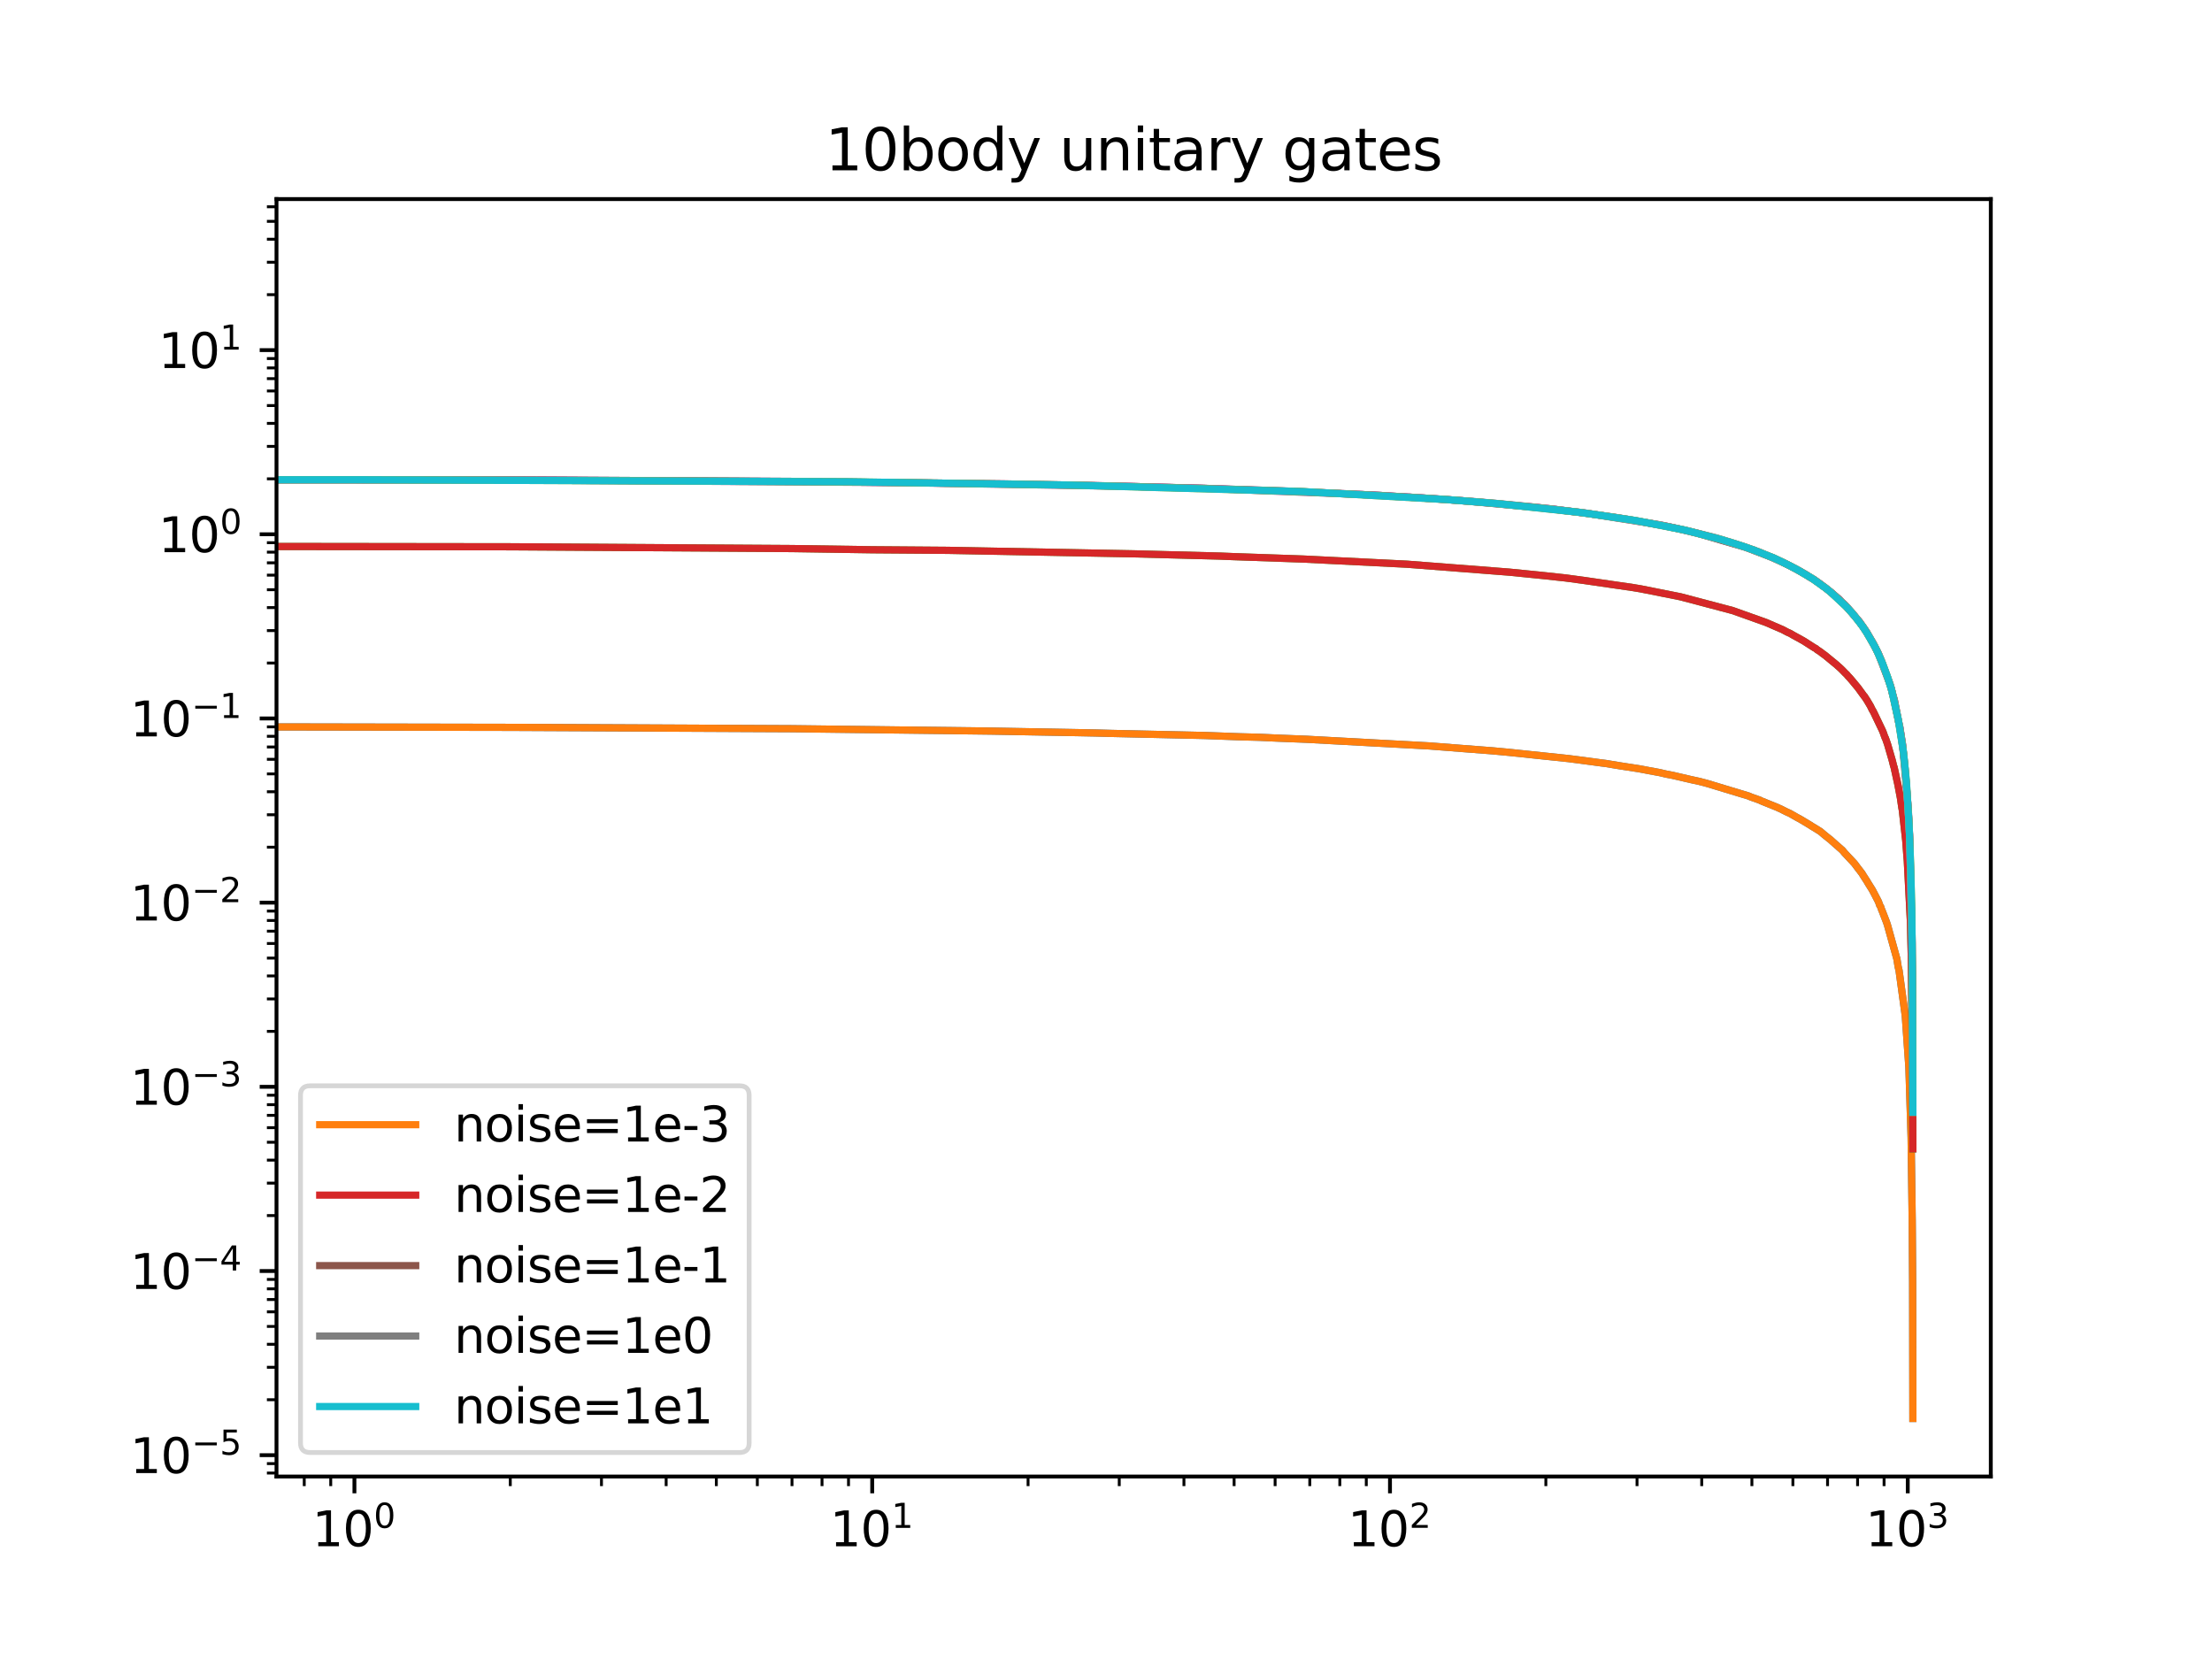 <?xml version="1.0" encoding="utf-8" standalone="no"?>
<!DOCTYPE svg PUBLIC "-//W3C//DTD SVG 1.1//EN"
  "http://www.w3.org/Graphics/SVG/1.1/DTD/svg11.dtd">
<svg xmlns:xlink="http://www.w3.org/1999/xlink" width="460.8pt" height="345.6pt" viewBox="0 0 460.8 345.6" xmlns="http://www.w3.org/2000/svg" version="1.1">
 <defs>
  <style type="text/css">*{stroke-linejoin: round; stroke-linecap: butt}</style>
 </defs>
 <g id="figure_1">
  <g id="patch_1">
   <path d="M 0 345.6 
L 460.8 345.6 
L 460.8 0 
L 0 0 
z
" style="fill: #ffffff"/>
  </g>
  <g id="axes_1">
   <g id="patch_2">
    <path d="M 57.6 307.584 
L 414.72 307.584 
L 414.72 41.472 
L 57.6 41.472 
z
" style="fill: #ffffff"/>
   </g>
   <g id="matplotlib.axis_1">
    <g id="xtick_1">
     <g id="line2d_1">
      <defs>
       <path id="m9349985648" d="M 0 0 
L 0 3.5 
" style="stroke: #000000; stroke-width: 0.8"/>
      </defs>
      <g>
       <use xlink:href="#m9349985648" x="73.833" y="307.584" style="stroke: #000000; stroke-width: 0.8"/>
      </g>
     </g>
     <g id="text_1">
      <!-- $\mathdefault{10^{0}}$ -->
      <g transform="translate(65.033 322.182) scale(0.1 -0.1)">
       <defs>
        <path id="DejaVuSans-31" d="M 794 531 
L 1825 531 
L 1825 4091 
L 703 3866 
L 703 4441 
L 1819 4666 
L 2450 4666 
L 2450 531 
L 3481 531 
L 3481 0 
L 794 0 
L 794 531 
z
" transform="scale(0.016)"/>
        <path id="DejaVuSans-30" d="M 2034 4250 
Q 1547 4250 1301 3770 
Q 1056 3291 1056 2328 
Q 1056 1369 1301 889 
Q 1547 409 2034 409 
Q 2525 409 2770 889 
Q 3016 1369 3016 2328 
Q 3016 3291 2770 3770 
Q 2525 4250 2034 4250 
z
M 2034 4750 
Q 2819 4750 3233 4129 
Q 3647 3509 3647 2328 
Q 3647 1150 3233 529 
Q 2819 -91 2034 -91 
Q 1250 -91 836 529 
Q 422 1150 422 2328 
Q 422 3509 836 4129 
Q 1250 4750 2034 4750 
z
" transform="scale(0.016)"/>
       </defs>
       <use xlink:href="#DejaVuSans-31" transform="translate(0 0.766)"/>
       <use xlink:href="#DejaVuSans-30" transform="translate(63.623 0.766)"/>
       <use xlink:href="#DejaVuSans-30" transform="translate(128.203 39.047) scale(0.7)"/>
      </g>
     </g>
    </g>
    <g id="xtick_2">
     <g id="line2d_2">
      <g>
       <use xlink:href="#m9349985648" x="181.696" y="307.584" style="stroke: #000000; stroke-width: 0.8"/>
      </g>
     </g>
     <g id="text_2">
      <!-- $\mathdefault{10^{1}}$ -->
      <g transform="translate(172.896 322.182) scale(0.1 -0.1)">
       <use xlink:href="#DejaVuSans-31" transform="translate(0 0.684)"/>
       <use xlink:href="#DejaVuSans-30" transform="translate(63.623 0.684)"/>
       <use xlink:href="#DejaVuSans-31" transform="translate(128.203 38.966) scale(0.7)"/>
      </g>
     </g>
    </g>
    <g id="xtick_3">
     <g id="line2d_3">
      <g>
       <use xlink:href="#m9349985648" x="289.559" y="307.584" style="stroke: #000000; stroke-width: 0.8"/>
      </g>
     </g>
     <g id="text_3">
      <!-- $\mathdefault{10^{2}}$ -->
      <g transform="translate(280.759 322.182) scale(0.1 -0.1)">
       <defs>
        <path id="DejaVuSans-32" d="M 1228 531 
L 3431 531 
L 3431 0 
L 469 0 
L 469 531 
Q 828 903 1448 1529 
Q 2069 2156 2228 2338 
Q 2531 2678 2651 2914 
Q 2772 3150 2772 3378 
Q 2772 3750 2511 3984 
Q 2250 4219 1831 4219 
Q 1534 4219 1204 4116 
Q 875 4013 500 3803 
L 500 4441 
Q 881 4594 1212 4672 
Q 1544 4750 1819 4750 
Q 2544 4750 2975 4387 
Q 3406 4025 3406 3419 
Q 3406 3131 3298 2873 
Q 3191 2616 2906 2266 
Q 2828 2175 2409 1742 
Q 1991 1309 1228 531 
z
" transform="scale(0.016)"/>
       </defs>
       <use xlink:href="#DejaVuSans-31" transform="translate(0 0.766)"/>
       <use xlink:href="#DejaVuSans-30" transform="translate(63.623 0.766)"/>
       <use xlink:href="#DejaVuSans-32" transform="translate(128.203 39.047) scale(0.7)"/>
      </g>
     </g>
    </g>
    <g id="xtick_4">
     <g id="line2d_4">
      <g>
       <use xlink:href="#m9349985648" x="397.422" y="307.584" style="stroke: #000000; stroke-width: 0.8"/>
      </g>
     </g>
     <g id="text_4">
      <!-- $\mathdefault{10^{3}}$ -->
      <g transform="translate(388.622 322.182) scale(0.1 -0.1)">
       <defs>
        <path id="DejaVuSans-33" d="M 2597 2516 
Q 3050 2419 3304 2112 
Q 3559 1806 3559 1356 
Q 3559 666 3084 287 
Q 2609 -91 1734 -91 
Q 1441 -91 1130 -33 
Q 819 25 488 141 
L 488 750 
Q 750 597 1062 519 
Q 1375 441 1716 441 
Q 2309 441 2620 675 
Q 2931 909 2931 1356 
Q 2931 1769 2642 2001 
Q 2353 2234 1838 2234 
L 1294 2234 
L 1294 2753 
L 1863 2753 
Q 2328 2753 2575 2939 
Q 2822 3125 2822 3475 
Q 2822 3834 2567 4026 
Q 2313 4219 1838 4219 
Q 1578 4219 1281 4162 
Q 984 4106 628 3988 
L 628 4550 
Q 988 4650 1302 4700 
Q 1616 4750 1894 4750 
Q 2613 4750 3031 4423 
Q 3450 4097 3450 3541 
Q 3450 3153 3228 2886 
Q 3006 2619 2597 2516 
z
" transform="scale(0.016)"/>
       </defs>
       <use xlink:href="#DejaVuSans-31" transform="translate(0 0.766)"/>
       <use xlink:href="#DejaVuSans-30" transform="translate(63.623 0.766)"/>
       <use xlink:href="#DejaVuSans-33" transform="translate(128.203 39.047) scale(0.7)"/>
      </g>
     </g>
    </g>
    <g id="xtick_5">
     <g id="line2d_5">
      <defs>
       <path id="m146bd3170f" d="M 0 0 
L 0 2 
" style="stroke: #000000; stroke-width: 0.6"/>
      </defs>
      <g>
       <use xlink:href="#m146bd3170f" x="63.38" y="307.584" style="stroke: #000000; stroke-width: 0.6"/>
      </g>
     </g>
    </g>
    <g id="xtick_6">
     <g id="line2d_6">
      <g>
       <use xlink:href="#m146bd3170f" x="68.897" y="307.584" style="stroke: #000000; stroke-width: 0.6"/>
      </g>
     </g>
    </g>
    <g id="xtick_7">
     <g id="line2d_7">
      <g>
       <use xlink:href="#m146bd3170f" x="106.303" y="307.584" style="stroke: #000000; stroke-width: 0.6"/>
      </g>
     </g>
    </g>
    <g id="xtick_8">
     <g id="line2d_8">
      <g>
       <use xlink:href="#m146bd3170f" x="125.297" y="307.584" style="stroke: #000000; stroke-width: 0.6"/>
      </g>
     </g>
    </g>
    <g id="xtick_9">
     <g id="line2d_9">
      <g>
       <use xlink:href="#m146bd3170f" x="138.773" y="307.584" style="stroke: #000000; stroke-width: 0.6"/>
      </g>
     </g>
    </g>
    <g id="xtick_10">
     <g id="line2d_10">
      <g>
       <use xlink:href="#m146bd3170f" x="149.226" y="307.584" style="stroke: #000000; stroke-width: 0.6"/>
      </g>
     </g>
    </g>
    <g id="xtick_11">
     <g id="line2d_11">
      <g>
       <use xlink:href="#m146bd3170f" x="157.767" y="307.584" style="stroke: #000000; stroke-width: 0.6"/>
      </g>
     </g>
    </g>
    <g id="xtick_12">
     <g id="line2d_12">
      <g>
       <use xlink:href="#m146bd3170f" x="164.988" y="307.584" style="stroke: #000000; stroke-width: 0.6"/>
      </g>
     </g>
    </g>
    <g id="xtick_13">
     <g id="line2d_13">
      <g>
       <use xlink:href="#m146bd3170f" x="171.243" y="307.584" style="stroke: #000000; stroke-width: 0.6"/>
      </g>
     </g>
    </g>
    <g id="xtick_14">
     <g id="line2d_14">
      <g>
       <use xlink:href="#m146bd3170f" x="176.76" y="307.584" style="stroke: #000000; stroke-width: 0.6"/>
      </g>
     </g>
    </g>
    <g id="xtick_15">
     <g id="line2d_15">
      <g>
       <use xlink:href="#m146bd3170f" x="214.166" y="307.584" style="stroke: #000000; stroke-width: 0.6"/>
      </g>
     </g>
    </g>
    <g id="xtick_16">
     <g id="line2d_16">
      <g>
       <use xlink:href="#m146bd3170f" x="233.16" y="307.584" style="stroke: #000000; stroke-width: 0.6"/>
      </g>
     </g>
    </g>
    <g id="xtick_17">
     <g id="line2d_17">
      <g>
       <use xlink:href="#m146bd3170f" x="246.636" y="307.584" style="stroke: #000000; stroke-width: 0.6"/>
      </g>
     </g>
    </g>
    <g id="xtick_18">
     <g id="line2d_18">
      <g>
       <use xlink:href="#m146bd3170f" x="257.089" y="307.584" style="stroke: #000000; stroke-width: 0.6"/>
      </g>
     </g>
    </g>
    <g id="xtick_19">
     <g id="line2d_19">
      <g>
       <use xlink:href="#m146bd3170f" x="265.63" y="307.584" style="stroke: #000000; stroke-width: 0.6"/>
      </g>
     </g>
    </g>
    <g id="xtick_20">
     <g id="line2d_20">
      <g>
       <use xlink:href="#m146bd3170f" x="272.851" y="307.584" style="stroke: #000000; stroke-width: 0.6"/>
      </g>
     </g>
    </g>
    <g id="xtick_21">
     <g id="line2d_21">
      <g>
       <use xlink:href="#m146bd3170f" x="279.106" y="307.584" style="stroke: #000000; stroke-width: 0.6"/>
      </g>
     </g>
    </g>
    <g id="xtick_22">
     <g id="line2d_22">
      <g>
       <use xlink:href="#m146bd3170f" x="284.623" y="307.584" style="stroke: #000000; stroke-width: 0.6"/>
      </g>
     </g>
    </g>
    <g id="xtick_23">
     <g id="line2d_23">
      <g>
       <use xlink:href="#m146bd3170f" x="322.029" y="307.584" style="stroke: #000000; stroke-width: 0.6"/>
      </g>
     </g>
    </g>
    <g id="xtick_24">
     <g id="line2d_24">
      <g>
       <use xlink:href="#m146bd3170f" x="341.023" y="307.584" style="stroke: #000000; stroke-width: 0.6"/>
      </g>
     </g>
    </g>
    <g id="xtick_25">
     <g id="line2d_25">
      <g>
       <use xlink:href="#m146bd3170f" x="354.499" y="307.584" style="stroke: #000000; stroke-width: 0.6"/>
      </g>
     </g>
    </g>
    <g id="xtick_26">
     <g id="line2d_26">
      <g>
       <use xlink:href="#m146bd3170f" x="364.952" y="307.584" style="stroke: #000000; stroke-width: 0.6"/>
      </g>
     </g>
    </g>
    <g id="xtick_27">
     <g id="line2d_27">
      <g>
       <use xlink:href="#m146bd3170f" x="373.493" y="307.584" style="stroke: #000000; stroke-width: 0.6"/>
      </g>
     </g>
    </g>
    <g id="xtick_28">
     <g id="line2d_28">
      <g>
       <use xlink:href="#m146bd3170f" x="380.714" y="307.584" style="stroke: #000000; stroke-width: 0.6"/>
      </g>
     </g>
    </g>
    <g id="xtick_29">
     <g id="line2d_29">
      <g>
       <use xlink:href="#m146bd3170f" x="386.969" y="307.584" style="stroke: #000000; stroke-width: 0.6"/>
      </g>
     </g>
    </g>
    <g id="xtick_30">
     <g id="line2d_30">
      <g>
       <use xlink:href="#m146bd3170f" x="392.487" y="307.584" style="stroke: #000000; stroke-width: 0.6"/>
      </g>
     </g>
    </g>
   </g>
   <g id="matplotlib.axis_2">
    <g id="ytick_1">
     <g id="line2d_31">
      <defs>
       <path id="m718bf52a8e" d="M 0 0 
L -3.5 0 
" style="stroke: #000000; stroke-width: 0.8"/>
      </defs>
      <g>
       <use xlink:href="#m718bf52a8e" x="57.6" y="303.139" style="stroke: #000000; stroke-width: 0.8"/>
      </g>
     </g>
     <g id="text_5">
      <!-- $\mathdefault{10^{-5}}$ -->
      <g transform="translate(27.1 306.938) scale(0.1 -0.1)">
       <defs>
        <path id="DejaVuSans-2212" d="M 678 2272 
L 4684 2272 
L 4684 1741 
L 678 1741 
L 678 2272 
z
" transform="scale(0.016)"/>
        <path id="DejaVuSans-35" d="M 691 4666 
L 3169 4666 
L 3169 4134 
L 1269 4134 
L 1269 2991 
Q 1406 3038 1543 3061 
Q 1681 3084 1819 3084 
Q 2600 3084 3056 2656 
Q 3513 2228 3513 1497 
Q 3513 744 3044 326 
Q 2575 -91 1722 -91 
Q 1428 -91 1123 -41 
Q 819 9 494 109 
L 494 744 
Q 775 591 1075 516 
Q 1375 441 1709 441 
Q 2250 441 2565 725 
Q 2881 1009 2881 1497 
Q 2881 1984 2565 2268 
Q 2250 2553 1709 2553 
Q 1456 2553 1204 2497 
Q 953 2441 691 2322 
L 691 4666 
z
" transform="scale(0.016)"/>
       </defs>
       <use xlink:href="#DejaVuSans-31" transform="translate(0 0.684)"/>
       <use xlink:href="#DejaVuSans-30" transform="translate(63.623 0.684)"/>
       <use xlink:href="#DejaVuSans-2212" transform="translate(128.203 38.966) scale(0.7)"/>
       <use xlink:href="#DejaVuSans-35" transform="translate(186.855 38.966) scale(0.7)"/>
      </g>
     </g>
    </g>
    <g id="ytick_2">
     <g id="line2d_32">
      <g>
       <use xlink:href="#m718bf52a8e" x="57.6" y="264.771" style="stroke: #000000; stroke-width: 0.8"/>
      </g>
     </g>
     <g id="text_6">
      <!-- $\mathdefault{10^{-4}}$ -->
      <g transform="translate(27.1 268.57) scale(0.1 -0.1)">
       <defs>
        <path id="DejaVuSans-34" d="M 2419 4116 
L 825 1625 
L 2419 1625 
L 2419 4116 
z
M 2253 4666 
L 3047 4666 
L 3047 1625 
L 3713 1625 
L 3713 1100 
L 3047 1100 
L 3047 0 
L 2419 0 
L 2419 1100 
L 313 1100 
L 313 1709 
L 2253 4666 
z
" transform="scale(0.016)"/>
       </defs>
       <use xlink:href="#DejaVuSans-31" transform="translate(0 0.684)"/>
       <use xlink:href="#DejaVuSans-30" transform="translate(63.623 0.684)"/>
       <use xlink:href="#DejaVuSans-2212" transform="translate(128.203 38.966) scale(0.7)"/>
       <use xlink:href="#DejaVuSans-34" transform="translate(186.855 38.966) scale(0.7)"/>
      </g>
     </g>
    </g>
    <g id="ytick_3">
     <g id="line2d_33">
      <g>
       <use xlink:href="#m718bf52a8e" x="57.6" y="226.403" style="stroke: #000000; stroke-width: 0.8"/>
      </g>
     </g>
     <g id="text_7">
      <!-- $\mathdefault{10^{-3}}$ -->
      <g transform="translate(27.1 230.202) scale(0.1 -0.1)">
       <use xlink:href="#DejaVuSans-31" transform="translate(0 0.766)"/>
       <use xlink:href="#DejaVuSans-30" transform="translate(63.623 0.766)"/>
       <use xlink:href="#DejaVuSans-2212" transform="translate(128.203 39.047) scale(0.7)"/>
       <use xlink:href="#DejaVuSans-33" transform="translate(186.855 39.047) scale(0.7)"/>
      </g>
     </g>
    </g>
    <g id="ytick_4">
     <g id="line2d_34">
      <g>
       <use xlink:href="#m718bf52a8e" x="57.6" y="188.035" style="stroke: #000000; stroke-width: 0.8"/>
      </g>
     </g>
     <g id="text_8">
      <!-- $\mathdefault{10^{-2}}$ -->
      <g transform="translate(27.1 191.835) scale(0.1 -0.1)">
       <use xlink:href="#DejaVuSans-31" transform="translate(0 0.766)"/>
       <use xlink:href="#DejaVuSans-30" transform="translate(63.623 0.766)"/>
       <use xlink:href="#DejaVuSans-2212" transform="translate(128.203 39.047) scale(0.7)"/>
       <use xlink:href="#DejaVuSans-32" transform="translate(186.855 39.047) scale(0.7)"/>
      </g>
     </g>
    </g>
    <g id="ytick_5">
     <g id="line2d_35">
      <g>
       <use xlink:href="#m718bf52a8e" x="57.6" y="149.668" style="stroke: #000000; stroke-width: 0.8"/>
      </g>
     </g>
     <g id="text_9">
      <!-- $\mathdefault{10^{-1}}$ -->
      <g transform="translate(27.1 153.467) scale(0.1 -0.1)">
       <use xlink:href="#DejaVuSans-31" transform="translate(0 0.684)"/>
       <use xlink:href="#DejaVuSans-30" transform="translate(63.623 0.684)"/>
       <use xlink:href="#DejaVuSans-2212" transform="translate(128.203 38.966) scale(0.7)"/>
       <use xlink:href="#DejaVuSans-31" transform="translate(186.855 38.966) scale(0.7)"/>
      </g>
     </g>
    </g>
    <g id="ytick_6">
     <g id="line2d_36">
      <g>
       <use xlink:href="#m718bf52a8e" x="57.6" y="111.3" style="stroke: #000000; stroke-width: 0.8"/>
      </g>
     </g>
     <g id="text_10">
      <!-- $\mathdefault{10^{0}}$ -->
      <g transform="translate(33 115.099) scale(0.1 -0.1)">
       <use xlink:href="#DejaVuSans-31" transform="translate(0 0.766)"/>
       <use xlink:href="#DejaVuSans-30" transform="translate(63.623 0.766)"/>
       <use xlink:href="#DejaVuSans-30" transform="translate(128.203 39.047) scale(0.7)"/>
      </g>
     </g>
    </g>
    <g id="ytick_7">
     <g id="line2d_37">
      <g>
       <use xlink:href="#m718bf52a8e" x="57.6" y="72.932" style="stroke: #000000; stroke-width: 0.8"/>
      </g>
     </g>
     <g id="text_11">
      <!-- $\mathdefault{10^{1}}$ -->
      <g transform="translate(33 76.732) scale(0.1 -0.1)">
       <use xlink:href="#DejaVuSans-31" transform="translate(0 0.684)"/>
       <use xlink:href="#DejaVuSans-30" transform="translate(63.623 0.684)"/>
       <use xlink:href="#DejaVuSans-31" transform="translate(128.203 38.966) scale(0.7)"/>
      </g>
     </g>
    </g>
    <g id="ytick_8">
     <g id="line2d_38">
      <defs>
       <path id="mb1cf442138" d="M 0 0 
L -2 0 
" style="stroke: #000000; stroke-width: 0.6"/>
      </defs>
      <g>
       <use xlink:href="#mb1cf442138" x="57.6" y="306.857" style="stroke: #000000; stroke-width: 0.6"/>
      </g>
     </g>
    </g>
    <g id="ytick_9">
     <g id="line2d_39">
      <g>
       <use xlink:href="#mb1cf442138" x="57.6" y="304.894" style="stroke: #000000; stroke-width: 0.6"/>
      </g>
     </g>
    </g>
    <g id="ytick_10">
     <g id="line2d_40">
      <g>
       <use xlink:href="#mb1cf442138" x="57.6" y="291.589" style="stroke: #000000; stroke-width: 0.6"/>
      </g>
     </g>
    </g>
    <g id="ytick_11">
     <g id="line2d_41">
      <g>
       <use xlink:href="#mb1cf442138" x="57.6" y="284.832" style="stroke: #000000; stroke-width: 0.6"/>
      </g>
     </g>
    </g>
    <g id="ytick_12">
     <g id="line2d_42">
      <g>
       <use xlink:href="#mb1cf442138" x="57.6" y="280.039" style="stroke: #000000; stroke-width: 0.6"/>
      </g>
     </g>
    </g>
    <g id="ytick_13">
     <g id="line2d_43">
      <g>
       <use xlink:href="#mb1cf442138" x="57.6" y="276.321" style="stroke: #000000; stroke-width: 0.6"/>
      </g>
     </g>
    </g>
    <g id="ytick_14">
     <g id="line2d_44">
      <g>
       <use xlink:href="#mb1cf442138" x="57.6" y="273.283" style="stroke: #000000; stroke-width: 0.6"/>
      </g>
     </g>
    </g>
    <g id="ytick_15">
     <g id="line2d_45">
      <g>
       <use xlink:href="#mb1cf442138" x="57.6" y="270.714" style="stroke: #000000; stroke-width: 0.6"/>
      </g>
     </g>
    </g>
    <g id="ytick_16">
     <g id="line2d_46">
      <g>
       <use xlink:href="#mb1cf442138" x="57.6" y="268.489" style="stroke: #000000; stroke-width: 0.6"/>
      </g>
     </g>
    </g>
    <g id="ytick_17">
     <g id="line2d_47">
      <g>
       <use xlink:href="#mb1cf442138" x="57.6" y="266.526" style="stroke: #000000; stroke-width: 0.6"/>
      </g>
     </g>
    </g>
    <g id="ytick_18">
     <g id="line2d_48">
      <g>
       <use xlink:href="#mb1cf442138" x="57.6" y="253.221" style="stroke: #000000; stroke-width: 0.6"/>
      </g>
     </g>
    </g>
    <g id="ytick_19">
     <g id="line2d_49">
      <g>
       <use xlink:href="#mb1cf442138" x="57.6" y="246.465" style="stroke: #000000; stroke-width: 0.6"/>
      </g>
     </g>
    </g>
    <g id="ytick_20">
     <g id="line2d_50">
      <g>
       <use xlink:href="#mb1cf442138" x="57.6" y="241.671" style="stroke: #000000; stroke-width: 0.6"/>
      </g>
     </g>
    </g>
    <g id="ytick_21">
     <g id="line2d_51">
      <g>
       <use xlink:href="#mb1cf442138" x="57.6" y="237.953" style="stroke: #000000; stroke-width: 0.6"/>
      </g>
     </g>
    </g>
    <g id="ytick_22">
     <g id="line2d_52">
      <g>
       <use xlink:href="#mb1cf442138" x="57.6" y="234.915" style="stroke: #000000; stroke-width: 0.6"/>
      </g>
     </g>
    </g>
    <g id="ytick_23">
     <g id="line2d_53">
      <g>
       <use xlink:href="#mb1cf442138" x="57.6" y="232.346" style="stroke: #000000; stroke-width: 0.6"/>
      </g>
     </g>
    </g>
    <g id="ytick_24">
     <g id="line2d_54">
      <g>
       <use xlink:href="#mb1cf442138" x="57.6" y="230.121" style="stroke: #000000; stroke-width: 0.6"/>
      </g>
     </g>
    </g>
    <g id="ytick_25">
     <g id="line2d_55">
      <g>
       <use xlink:href="#mb1cf442138" x="57.6" y="228.159" style="stroke: #000000; stroke-width: 0.6"/>
      </g>
     </g>
    </g>
    <g id="ytick_26">
     <g id="line2d_56">
      <g>
       <use xlink:href="#mb1cf442138" x="57.6" y="214.853" style="stroke: #000000; stroke-width: 0.6"/>
      </g>
     </g>
    </g>
    <g id="ytick_27">
     <g id="line2d_57">
      <g>
       <use xlink:href="#mb1cf442138" x="57.6" y="208.097" style="stroke: #000000; stroke-width: 0.6"/>
      </g>
     </g>
    </g>
    <g id="ytick_28">
     <g id="line2d_58">
      <g>
       <use xlink:href="#mb1cf442138" x="57.6" y="203.304" style="stroke: #000000; stroke-width: 0.6"/>
      </g>
     </g>
    </g>
    <g id="ytick_29">
     <g id="line2d_59">
      <g>
       <use xlink:href="#mb1cf442138" x="57.6" y="199.585" style="stroke: #000000; stroke-width: 0.6"/>
      </g>
     </g>
    </g>
    <g id="ytick_30">
     <g id="line2d_60">
      <g>
       <use xlink:href="#mb1cf442138" x="57.6" y="196.547" style="stroke: #000000; stroke-width: 0.6"/>
      </g>
     </g>
    </g>
    <g id="ytick_31">
     <g id="line2d_61">
      <g>
       <use xlink:href="#mb1cf442138" x="57.6" y="193.979" style="stroke: #000000; stroke-width: 0.6"/>
      </g>
     </g>
    </g>
    <g id="ytick_32">
     <g id="line2d_62">
      <g>
       <use xlink:href="#mb1cf442138" x="57.6" y="191.754" style="stroke: #000000; stroke-width: 0.6"/>
      </g>
     </g>
    </g>
    <g id="ytick_33">
     <g id="line2d_63">
      <g>
       <use xlink:href="#mb1cf442138" x="57.6" y="189.791" style="stroke: #000000; stroke-width: 0.6"/>
      </g>
     </g>
    </g>
    <g id="ytick_34">
     <g id="line2d_64">
      <g>
       <use xlink:href="#mb1cf442138" x="57.6" y="176.486" style="stroke: #000000; stroke-width: 0.6"/>
      </g>
     </g>
    </g>
    <g id="ytick_35">
     <g id="line2d_65">
      <g>
       <use xlink:href="#mb1cf442138" x="57.6" y="169.729" style="stroke: #000000; stroke-width: 0.6"/>
      </g>
     </g>
    </g>
    <g id="ytick_36">
     <g id="line2d_66">
      <g>
       <use xlink:href="#mb1cf442138" x="57.6" y="164.936" style="stroke: #000000; stroke-width: 0.6"/>
      </g>
     </g>
    </g>
    <g id="ytick_37">
     <g id="line2d_67">
      <g>
       <use xlink:href="#mb1cf442138" x="57.6" y="161.218" style="stroke: #000000; stroke-width: 0.6"/>
      </g>
     </g>
    </g>
    <g id="ytick_38">
     <g id="line2d_68">
      <g>
       <use xlink:href="#mb1cf442138" x="57.6" y="158.18" style="stroke: #000000; stroke-width: 0.6"/>
      </g>
     </g>
    </g>
    <g id="ytick_39">
     <g id="line2d_69">
      <g>
       <use xlink:href="#mb1cf442138" x="57.6" y="155.611" style="stroke: #000000; stroke-width: 0.6"/>
      </g>
     </g>
    </g>
    <g id="ytick_40">
     <g id="line2d_70">
      <g>
       <use xlink:href="#mb1cf442138" x="57.6" y="153.386" style="stroke: #000000; stroke-width: 0.6"/>
      </g>
     </g>
    </g>
    <g id="ytick_41">
     <g id="line2d_71">
      <g>
       <use xlink:href="#mb1cf442138" x="57.6" y="151.423" style="stroke: #000000; stroke-width: 0.6"/>
      </g>
     </g>
    </g>
    <g id="ytick_42">
     <g id="line2d_72">
      <g>
       <use xlink:href="#mb1cf442138" x="57.6" y="138.118" style="stroke: #000000; stroke-width: 0.6"/>
      </g>
     </g>
    </g>
    <g id="ytick_43">
     <g id="line2d_73">
      <g>
       <use xlink:href="#mb1cf442138" x="57.6" y="131.362" style="stroke: #000000; stroke-width: 0.6"/>
      </g>
     </g>
    </g>
    <g id="ytick_44">
     <g id="line2d_74">
      <g>
       <use xlink:href="#mb1cf442138" x="57.6" y="126.568" style="stroke: #000000; stroke-width: 0.6"/>
      </g>
     </g>
    </g>
    <g id="ytick_45">
     <g id="line2d_75">
      <g>
       <use xlink:href="#mb1cf442138" x="57.6" y="122.85" style="stroke: #000000; stroke-width: 0.6"/>
      </g>
     </g>
    </g>
    <g id="ytick_46">
     <g id="line2d_76">
      <g>
       <use xlink:href="#mb1cf442138" x="57.6" y="119.812" style="stroke: #000000; stroke-width: 0.6"/>
      </g>
     </g>
    </g>
    <g id="ytick_47">
     <g id="line2d_77">
      <g>
       <use xlink:href="#mb1cf442138" x="57.6" y="117.243" style="stroke: #000000; stroke-width: 0.6"/>
      </g>
     </g>
    </g>
    <g id="ytick_48">
     <g id="line2d_78">
      <g>
       <use xlink:href="#mb1cf442138" x="57.6" y="115.018" style="stroke: #000000; stroke-width: 0.6"/>
      </g>
     </g>
    </g>
    <g id="ytick_49">
     <g id="line2d_79">
      <g>
       <use xlink:href="#mb1cf442138" x="57.6" y="113.056" style="stroke: #000000; stroke-width: 0.6"/>
      </g>
     </g>
    </g>
    <g id="ytick_50">
     <g id="line2d_80">
      <g>
       <use xlink:href="#mb1cf442138" x="57.6" y="99.75" style="stroke: #000000; stroke-width: 0.6"/>
      </g>
     </g>
    </g>
    <g id="ytick_51">
     <g id="line2d_81">
      <g>
       <use xlink:href="#mb1cf442138" x="57.6" y="92.994" style="stroke: #000000; stroke-width: 0.6"/>
      </g>
     </g>
    </g>
    <g id="ytick_52">
     <g id="line2d_82">
      <g>
       <use xlink:href="#mb1cf442138" x="57.6" y="88.2" style="stroke: #000000; stroke-width: 0.6"/>
      </g>
     </g>
    </g>
    <g id="ytick_53">
     <g id="line2d_83">
      <g>
       <use xlink:href="#mb1cf442138" x="57.6" y="84.482" style="stroke: #000000; stroke-width: 0.6"/>
      </g>
     </g>
    </g>
    <g id="ytick_54">
     <g id="line2d_84">
      <g>
       <use xlink:href="#mb1cf442138" x="57.6" y="81.444" style="stroke: #000000; stroke-width: 0.6"/>
      </g>
     </g>
    </g>
    <g id="ytick_55">
     <g id="line2d_85">
      <g>
       <use xlink:href="#mb1cf442138" x="57.6" y="78.876" style="stroke: #000000; stroke-width: 0.6"/>
      </g>
     </g>
    </g>
    <g id="ytick_56">
     <g id="line2d_86">
      <g>
       <use xlink:href="#mb1cf442138" x="57.6" y="76.651" style="stroke: #000000; stroke-width: 0.6"/>
      </g>
     </g>
    </g>
    <g id="ytick_57">
     <g id="line2d_87">
      <g>
       <use xlink:href="#mb1cf442138" x="57.6" y="74.688" style="stroke: #000000; stroke-width: 0.6"/>
      </g>
     </g>
    </g>
    <g id="ytick_58">
     <g id="line2d_88">
      <g>
       <use xlink:href="#mb1cf442138" x="57.6" y="61.383" style="stroke: #000000; stroke-width: 0.6"/>
      </g>
     </g>
    </g>
    <g id="ytick_59">
     <g id="line2d_89">
      <g>
       <use xlink:href="#mb1cf442138" x="57.6" y="54.626" style="stroke: #000000; stroke-width: 0.6"/>
      </g>
     </g>
    </g>
    <g id="ytick_60">
     <g id="line2d_90">
      <g>
       <use xlink:href="#mb1cf442138" x="57.6" y="49.833" style="stroke: #000000; stroke-width: 0.6"/>
      </g>
     </g>
    </g>
    <g id="ytick_61">
     <g id="line2d_91">
      <g>
       <use xlink:href="#mb1cf442138" x="57.6" y="46.115" style="stroke: #000000; stroke-width: 0.6"/>
      </g>
     </g>
    </g>
    <g id="ytick_62">
     <g id="line2d_92">
      <g>
       <use xlink:href="#mb1cf442138" x="57.6" y="43.077" style="stroke: #000000; stroke-width: 0.6"/>
      </g>
     </g>
    </g>
   </g>
   <g id="line2d_93">
    <path d="M -1 151.325 
L 106.303 151.52 
L 164.988 151.801 
L 176.76 151.943 
L 206.553 152.301 
L 224.619 152.623 
L 228.224 152.693 
L 231.572 152.784 
L 251.101 153.218 
L 258.017 153.477 
L 262.398 153.593 
L 266.404 153.777 
L 272.177 154.002 
L 297.708 155.385 
L 304.647 155.927 
L 310.987 156.414 
L 314.416 156.734 
L 326.706 158.021 
L 329.183 158.339 
L 333.593 158.929 
L 334.499 159.041 
L 337.455 159.53 
L 339.11 159.786 
L 341.334 160.126 
L 342.407 160.321 
L 343.457 160.524 
L 345.771 160.949 
L 346.192 161.049 
L 347.161 161.274 
L 348.511 161.529 
L 352.219 162.393 
L 352.83 162.525 
L 354.028 162.785 
L 355.541 163.181 
L 364.292 165.828 
L 364.764 166.037 
L 366.609 166.687 
L 366.879 166.834 
L 369.587 167.925 
L 370.177 168.164 
L 370.594 168.361 
L 370.843 168.463 
L 372.146 169.117 
L 372.864 169.44 
L 374.42 170.328 
L 374.877 170.562 
L 376.953 171.804 
L 377.53 172.175 
L 378.028 172.47 
L 379.218 173.212 
L 379.631 173.56 
L 379.972 173.852 
L 380.847 174.558 
L 381.312 174.918 
L 381.838 175.398 
L 383.821 177.143 
L 384.257 177.67 
L 386.32 179.88 
L 386.91 180.669 
L 387.897 181.957 
L 388.183 182.431 
L 388.806 183.393 
L 388.919 183.565 
L 389.143 183.954 
L 390.029 185.369 
L 390.52 186.294 
L 391.113 187.439 
L 391.327 187.853 
L 391.593 188.626 
L 391.752 188.84 
L 392.016 189.62 
L 392.121 189.834 
L 393.004 192.133 
L 393.21 192.762 
L 395.167 199.804 
L 395.412 201.361 
L 395.607 202.162 
L 396.904 211.632 
L 397.656 222.314 
L 398.12 236.991 
L 398.35 254.225 
L 398.441 267.124 
L 398.487 295.488 
L 398.487 295.488 
" clip-path="url(#pf225cc2be2)" style="fill: none; stroke: #1f77b4; stroke-width: 1.5; stroke-linecap: square"/>
   </g>
   <g id="line2d_94">
    <path d="M -1 151.325 
L 106.303 151.52 
L 164.988 151.801 
L 176.76 151.943 
L 206.553 152.301 
L 224.619 152.623 
L 228.224 152.693 
L 231.572 152.784 
L 251.101 153.218 
L 258.017 153.477 
L 262.398 153.593 
L 266.404 153.777 
L 272.177 154.002 
L 297.708 155.385 
L 304.647 155.927 
L 310.987 156.414 
L 314.416 156.734 
L 326.706 158.021 
L 329.183 158.339 
L 333.593 158.929 
L 334.499 159.041 
L 337.455 159.53 
L 339.11 159.786 
L 341.334 160.126 
L 342.407 160.321 
L 343.457 160.524 
L 345.771 160.949 
L 346.192 161.049 
L 347.161 161.274 
L 348.511 161.529 
L 352.219 162.393 
L 352.83 162.525 
L 354.028 162.785 
L 355.541 163.181 
L 364.292 165.828 
L 364.764 166.037 
L 366.609 166.687 
L 366.879 166.834 
L 369.587 167.925 
L 370.177 168.164 
L 370.594 168.361 
L 370.843 168.463 
L 372.146 169.117 
L 372.864 169.44 
L 374.42 170.328 
L 374.877 170.562 
L 376.953 171.804 
L 377.53 172.175 
L 378.028 172.47 
L 379.218 173.212 
L 379.631 173.56 
L 379.972 173.852 
L 380.847 174.558 
L 381.312 174.918 
L 381.838 175.398 
L 383.821 177.143 
L 384.257 177.67 
L 386.32 179.88 
L 386.91 180.669 
L 387.897 181.957 
L 388.183 182.431 
L 388.806 183.393 
L 388.919 183.565 
L 389.143 183.954 
L 390.029 185.369 
L 390.52 186.294 
L 391.113 187.439 
L 391.327 187.853 
L 391.593 188.626 
L 391.752 188.84 
L 392.016 189.62 
L 392.121 189.834 
L 393.004 192.133 
L 393.21 192.762 
L 395.167 199.804 
L 395.412 201.361 
L 395.607 202.162 
L 396.904 211.632 
L 397.656 222.314 
L 398.12 236.991 
L 398.35 254.225 
L 398.441 267.124 
L 398.487 295.488 
L 398.487 295.488 
" clip-path="url(#pf225cc2be2)" style="fill: none; stroke: #ff7f0e; stroke-width: 1.5; stroke-linecap: square"/>
   </g>
   <g id="line2d_95">
    <path d="M -1 113.771 
L 106.303 113.904 
L 164.988 114.276 
L 181.696 114.524 
L 197.458 114.645 
L 236.183 115.373 
L 254.19 115.843 
L 257.089 115.959 
L 271.493 116.459 
L 293.164 117.536 
L 314.416 119.187 
L 321.558 119.903 
L 324.315 120.202 
L 326.066 120.388 
L 326.706 120.473 
L 330.178 120.944 
L 340.235 122.409 
L 341.797 122.67 
L 350.081 124.322 
L 360.944 127.194 
L 367.858 129.656 
L 370.843 130.946 
L 371.336 131.155 
L 372.307 131.674 
L 372.943 131.954 
L 373.493 132.284 
L 374.267 132.709 
L 374.726 132.954 
L 375.853 133.594 
L 377.458 134.628 
L 377.958 134.944 
L 378.241 135.083 
L 378.522 135.33 
L 379.287 135.834 
L 379.631 136.114 
L 380.175 136.498 
L 382.615 138.506 
L 382.936 138.809 
L 383.063 138.904 
L 383.443 139.254 
L 383.758 139.558 
L 384.443 140.265 
L 384.689 140.484 
L 384.935 140.787 
L 385.361 141.242 
L 385.963 141.944 
L 386.32 142.381 
L 386.91 143.091 
L 387.028 143.226 
L 388.354 145.052 
L 388.411 145.068 
L 388.637 145.444 
L 388.863 145.768 
L 389.643 147.08 
L 390.029 147.875 
L 390.138 148.028 
L 390.411 148.562 
L 392.121 152.141 
L 392.33 152.646 
L 392.487 153.104 
L 392.694 153.67 
L 392.746 153.706 
L 393.21 155.037 
L 394.173 158.349 
L 394.474 159.554 
L 394.573 159.831 
L 395.167 162.545 
L 395.363 163.437 
L 395.899 166.267 
L 396.188 168.252 
L 396.284 168.74 
L 396.999 175.093 
L 397.234 178.201 
L 397.328 179.346 
L 397.981 192.045 
L 398.166 199.556 
L 398.441 226.577 
L 398.487 239.319 
L 398.487 239.319 
" clip-path="url(#pf225cc2be2)" style="fill: none; stroke: #2ca02c; stroke-width: 1.5; stroke-linecap: square"/>
   </g>
   <g id="line2d_96">
    <path d="M -1 113.771 
L 106.303 113.904 
L 164.988 114.276 
L 181.696 114.524 
L 197.458 114.645 
L 236.183 115.373 
L 254.19 115.843 
L 257.089 115.959 
L 271.493 116.459 
L 293.164 117.536 
L 314.416 119.187 
L 321.558 119.903 
L 324.315 120.202 
L 326.066 120.388 
L 326.706 120.473 
L 330.178 120.944 
L 340.235 122.409 
L 341.797 122.67 
L 350.081 124.322 
L 360.944 127.194 
L 367.858 129.656 
L 370.843 130.946 
L 371.336 131.155 
L 372.307 131.674 
L 372.943 131.954 
L 373.493 132.284 
L 374.267 132.709 
L 374.726 132.954 
L 375.853 133.594 
L 377.458 134.628 
L 377.958 134.944 
L 378.241 135.083 
L 378.522 135.33 
L 379.287 135.834 
L 379.631 136.114 
L 380.175 136.498 
L 382.615 138.506 
L 382.936 138.809 
L 383.063 138.904 
L 383.443 139.254 
L 383.758 139.558 
L 384.443 140.265 
L 384.689 140.484 
L 384.935 140.787 
L 385.361 141.242 
L 385.963 141.944 
L 386.32 142.381 
L 386.91 143.091 
L 387.028 143.226 
L 388.354 145.052 
L 388.411 145.068 
L 388.637 145.444 
L 388.863 145.768 
L 389.643 147.08 
L 390.029 147.875 
L 390.138 148.028 
L 390.411 148.562 
L 392.121 152.141 
L 392.33 152.646 
L 392.487 153.104 
L 392.694 153.67 
L 392.746 153.706 
L 393.21 155.037 
L 394.173 158.349 
L 394.474 159.554 
L 394.573 159.831 
L 395.167 162.545 
L 395.363 163.437 
L 395.899 166.267 
L 396.188 168.252 
L 396.284 168.74 
L 396.999 175.093 
L 397.234 178.201 
L 397.328 179.346 
L 397.981 192.045 
L 398.166 199.556 
L 398.441 226.577 
L 398.487 239.319 
L 398.487 239.319 
" clip-path="url(#pf225cc2be2)" style="fill: none; stroke: #d62728; stroke-width: 1.5; stroke-linecap: square"/>
   </g>
   <g id="line2d_97">
    <path d="M -1 99.881 
L 106.303 99.952 
L 164.988 100.284 
L 209.23 100.803 
L 216.451 100.933 
L 226.456 101.11 
L 250.024 101.696 
L 269.379 102.339 
L 287.647 103.212 
L 290.487 103.392 
L 294.868 103.632 
L 297.312 103.794 
L 301.849 104.104 
L 305.654 104.394 
L 319.872 105.685 
L 321.794 105.89 
L 323.866 106.1 
L 324.759 106.216 
L 329.98 106.868 
L 331.726 107.106 
L 335.739 107.671 
L 336.776 107.823 
L 338.948 108.165 
L 341.334 108.575 
L 346.886 109.578 
L 349.823 110.198 
L 350.973 110.471 
L 354.028 111.21 
L 363.622 114.013 
L 369.417 116.208 
L 369.925 116.452 
L 372.705 117.784 
L 373.415 118.156 
L 376.075 119.623 
L 376.443 119.87 
L 376.881 120.156 
L 377.242 120.383 
L 377.815 120.67 
L 378.381 121.102 
L 379.218 121.679 
L 379.767 122.073 
L 380.04 122.279 
L 381.51 123.436 
L 382.487 124.284 
L 383.19 124.882 
L 383.507 125.265 
L 383.695 125.442 
L 384.319 126.003 
L 385.118 126.868 
L 385.843 127.676 
L 386.142 128.057 
L 387.435 129.617 
L 387.724 130.061 
L 388.183 130.698 
L 388.75 131.513 
L 389.255 132.42 
L 389.974 133.581 
L 390.411 134.382 
L 391.167 135.91 
L 391.327 136.202 
L 391.91 137.57 
L 393.618 142.27 
L 393.871 143.051 
L 393.972 143.341 
L 394.224 144.493 
L 394.623 145.779 
L 395.656 151.028 
L 395.705 151.086 
L 396.332 155.053 
L 396.571 157.383 
L 396.809 159.472 
L 397.562 169.165 
L 397.888 176.519 
L 398.441 206.086 
L 398.487 231.297 
L 398.487 231.297 
" clip-path="url(#pf225cc2be2)" style="fill: none; stroke: #9467bd; stroke-width: 1.5; stroke-linecap: square"/>
   </g>
   <g id="line2d_98">
    <path d="M -1 99.881 
L 106.303 99.952 
L 164.988 100.284 
L 209.23 100.803 
L 216.451 100.933 
L 226.456 101.11 
L 250.024 101.696 
L 269.379 102.339 
L 287.647 103.212 
L 290.487 103.392 
L 294.868 103.632 
L 297.312 103.794 
L 301.849 104.104 
L 305.654 104.394 
L 319.872 105.685 
L 321.794 105.89 
L 323.866 106.1 
L 324.759 106.216 
L 329.98 106.868 
L 331.726 107.106 
L 335.739 107.671 
L 336.776 107.823 
L 338.948 108.165 
L 341.334 108.575 
L 346.886 109.578 
L 349.823 110.198 
L 350.973 110.471 
L 354.028 111.21 
L 363.622 114.013 
L 369.417 116.208 
L 369.925 116.452 
L 372.705 117.784 
L 373.415 118.156 
L 376.075 119.623 
L 376.443 119.87 
L 376.881 120.156 
L 377.242 120.383 
L 377.815 120.67 
L 378.381 121.102 
L 379.218 121.679 
L 379.767 122.073 
L 380.04 122.279 
L 381.51 123.436 
L 382.487 124.284 
L 383.19 124.882 
L 383.507 125.265 
L 383.695 125.442 
L 384.319 126.003 
L 385.118 126.868 
L 385.843 127.676 
L 386.142 128.057 
L 387.435 129.617 
L 387.724 130.061 
L 388.183 130.698 
L 388.75 131.513 
L 389.255 132.42 
L 389.974 133.581 
L 390.411 134.382 
L 391.167 135.91 
L 391.327 136.202 
L 391.91 137.57 
L 393.618 142.27 
L 393.871 143.051 
L 393.972 143.341 
L 394.224 144.493 
L 394.623 145.779 
L 395.656 151.028 
L 395.705 151.086 
L 396.332 155.053 
L 396.571 157.383 
L 396.809 159.472 
L 397.562 169.165 
L 397.888 176.519 
L 398.441 206.086 
L 398.487 231.297 
L 398.487 231.297 
" clip-path="url(#pf225cc2be2)" style="fill: none; stroke: #8c564b; stroke-width: 1.5; stroke-linecap: square"/>
   </g>
   <g id="line2d_99">
    <path d="M -1 99.947 
L 106.303 99.995 
L 186.161 100.516 
L 234.696 101.31 
L 251.101 101.74 
L 286.159 103.118 
L 300.012 103.97 
L 302.208 104.128 
L 308.553 104.605 
L 312.158 104.911 
L 318.377 105.512 
L 319.872 105.662 
L 323.64 106.074 
L 326.494 106.425 
L 330.374 106.887 
L 346.052 109.379 
L 349.693 110.158 
L 351.6 110.571 
L 357.339 112.01 
L 358.428 112.33 
L 359.282 112.595 
L 361.046 113.134 
L 361.954 113.42 
L 362.844 113.714 
L 363.525 113.943 
L 364.858 114.402 
L 365.325 114.551 
L 365.971 114.822 
L 366.518 114.999 
L 371.58 117.215 
L 375.029 118.988 
L 375.255 119.144 
L 376.443 119.827 
L 376.808 120.071 
L 377.815 120.692 
L 378.452 121.108 
L 378.941 121.471 
L 379.356 121.75 
L 379.699 122.072 
L 380.243 122.425 
L 380.981 123.024 
L 381.18 123.18 
L 383.443 125.16 
L 383.821 125.566 
L 384.195 125.872 
L 387.319 129.476 
L 388.069 130.524 
L 389.087 132.051 
L 391.167 135.848 
L 393.719 142.486 
L 394.123 144.021 
L 394.173 144.071 
L 395.802 151.754 
L 396.236 154.684 
L 396.428 156.101 
L 397.375 166.6 
L 397.702 172.096 
L 397.795 173.835 
L 398.35 196.521 
L 398.441 211.05 
L 398.487 226.727 
L 398.487 226.727 
" clip-path="url(#pf225cc2be2)" style="fill: none; stroke: #e377c2; stroke-width: 1.5; stroke-linecap: square"/>
   </g>
   <g id="line2d_100">
    <path d="M -1 99.947 
L 106.303 99.995 
L 186.161 100.516 
L 234.696 101.31 
L 251.101 101.74 
L 286.159 103.118 
L 300.012 103.97 
L 302.208 104.128 
L 308.553 104.605 
L 312.158 104.911 
L 318.377 105.512 
L 319.872 105.662 
L 323.64 106.074 
L 326.494 106.425 
L 330.374 106.887 
L 346.052 109.379 
L 349.693 110.158 
L 351.6 110.571 
L 357.339 112.01 
L 358.428 112.33 
L 359.282 112.595 
L 361.046 113.134 
L 361.954 113.42 
L 362.844 113.714 
L 363.525 113.943 
L 364.858 114.402 
L 365.325 114.551 
L 365.971 114.822 
L 366.518 114.999 
L 371.58 117.215 
L 375.029 118.988 
L 375.255 119.144 
L 376.443 119.827 
L 376.808 120.071 
L 377.815 120.692 
L 378.452 121.108 
L 378.941 121.471 
L 379.356 121.75 
L 379.699 122.072 
L 380.243 122.425 
L 380.981 123.024 
L 381.18 123.18 
L 383.443 125.16 
L 383.821 125.566 
L 384.195 125.872 
L 387.319 129.476 
L 388.069 130.524 
L 389.087 132.051 
L 391.167 135.848 
L 393.719 142.486 
L 394.123 144.021 
L 394.173 144.071 
L 395.802 151.754 
L 396.236 154.684 
L 396.428 156.101 
L 397.375 166.6 
L 397.702 172.096 
L 397.795 173.835 
L 398.35 196.521 
L 398.441 211.05 
L 398.487 226.727 
L 398.487 226.727 
" clip-path="url(#pf225cc2be2)" style="fill: none; stroke: #7f7f7f; stroke-width: 1.5; stroke-linecap: square"/>
   </g>
   <g id="line2d_101">
    <path d="M -1 99.934 
L 73.833 99.934 
L 176.76 100.361 
L 222.707 101.046 
L 271.493 102.414 
L 301.487 104.078 
L 311.576 104.879 
L 328.982 106.721 
L 330.178 106.894 
L 331.726 107.109 
L 340.709 108.433 
L 341.334 108.551 
L 350.847 110.412 
L 351.6 110.589 
L 358.643 112.414 
L 359.282 112.62 
L 360.534 112.988 
L 361.249 113.209 
L 361.954 113.44 
L 363.428 113.913 
L 364.481 114.284 
L 364.858 114.427 
L 365.603 114.691 
L 369.075 116.06 
L 369.417 116.192 
L 371.172 117.024 
L 371.58 117.231 
L 372.785 117.815 
L 373.258 118.081 
L 373.726 118.324 
L 374.113 118.51 
L 375.33 119.213 
L 375.555 119.363 
L 377.386 120.422 
L 378.381 121.135 
L 379.01 121.567 
L 379.562 121.994 
L 380.175 122.403 
L 380.781 122.887 
L 380.981 123.049 
L 381.378 123.381 
L 384.751 126.532 
L 385.783 127.665 
L 386.082 128.028 
L 386.439 128.453 
L 387.724 130.12 
L 387.954 130.407 
L 388.919 131.869 
L 390.302 134.252 
L 390.628 134.833 
L 390.898 135.368 
L 392.121 138.11 
L 393.158 140.875 
L 394.073 143.781 
L 395.461 150.02 
L 396.476 156.385 
L 396.666 158.003 
L 397.14 162.847 
L 397.702 171.914 
L 397.981 179.169 
L 398.258 189.345 
L 398.396 203.362 
L 398.487 231.716 
L 398.487 231.716 
" clip-path="url(#pf225cc2be2)" style="fill: none; stroke: #bcbd22; stroke-width: 1.5; stroke-linecap: square"/>
   </g>
   <g id="line2d_102">
    <path d="M -1 99.934 
L 73.833 99.934 
L 176.76 100.361 
L 222.707 101.046 
L 271.493 102.414 
L 301.487 104.078 
L 311.576 104.879 
L 328.982 106.721 
L 330.178 106.894 
L 331.726 107.109 
L 340.709 108.433 
L 341.334 108.551 
L 350.847 110.412 
L 351.6 110.589 
L 358.643 112.414 
L 359.282 112.62 
L 360.534 112.988 
L 361.249 113.209 
L 361.954 113.44 
L 363.428 113.913 
L 364.481 114.284 
L 364.858 114.427 
L 365.603 114.691 
L 369.075 116.06 
L 369.417 116.192 
L 371.172 117.024 
L 371.58 117.231 
L 372.785 117.815 
L 373.258 118.081 
L 373.726 118.324 
L 374.113 118.51 
L 375.33 119.213 
L 375.555 119.363 
L 377.386 120.422 
L 378.381 121.135 
L 379.01 121.567 
L 379.562 121.994 
L 380.175 122.403 
L 380.781 122.887 
L 380.981 123.049 
L 381.378 123.381 
L 384.751 126.532 
L 385.783 127.665 
L 386.082 128.028 
L 386.439 128.453 
L 387.724 130.12 
L 387.954 130.407 
L 388.919 131.869 
L 390.302 134.252 
L 390.628 134.833 
L 390.898 135.368 
L 392.121 138.11 
L 393.158 140.875 
L 394.073 143.781 
L 395.461 150.02 
L 396.476 156.385 
L 396.666 158.003 
L 397.14 162.847 
L 397.702 171.914 
L 397.981 179.169 
L 398.258 189.345 
L 398.396 203.362 
L 398.487 231.716 
L 398.487 231.716 
" clip-path="url(#pf225cc2be2)" style="fill: none; stroke: #17becf; stroke-width: 1.5; stroke-linecap: square"/>
   </g>
   <g id="patch_3">
    <path d="M 57.6 307.584 
L 57.6 41.472 
" style="fill: none; stroke: #000000; stroke-width: 0.8; stroke-linejoin: miter; stroke-linecap: square"/>
   </g>
   <g id="patch_4">
    <path d="M 414.72 307.584 
L 414.72 41.472 
" style="fill: none; stroke: #000000; stroke-width: 0.8; stroke-linejoin: miter; stroke-linecap: square"/>
   </g>
   <g id="patch_5">
    <path d="M 57.6 307.584 
L 414.72 307.584 
" style="fill: none; stroke: #000000; stroke-width: 0.8; stroke-linejoin: miter; stroke-linecap: square"/>
   </g>
   <g id="patch_6">
    <path d="M 57.6 41.472 
L 414.72 41.472 
" style="fill: none; stroke: #000000; stroke-width: 0.8; stroke-linejoin: miter; stroke-linecap: square"/>
   </g>
   <g id="text_12">
    <!-- 10body unitary gates -->
    <g transform="translate(171.896 35.472) scale(0.12 -0.12)">
     <defs>
      <path id="DejaVuSans-62" d="M 3116 1747 
Q 3116 2381 2855 2742 
Q 2594 3103 2138 3103 
Q 1681 3103 1420 2742 
Q 1159 2381 1159 1747 
Q 1159 1113 1420 752 
Q 1681 391 2138 391 
Q 2594 391 2855 752 
Q 3116 1113 3116 1747 
z
M 1159 2969 
Q 1341 3281 1617 3432 
Q 1894 3584 2278 3584 
Q 2916 3584 3314 3078 
Q 3713 2572 3713 1747 
Q 3713 922 3314 415 
Q 2916 -91 2278 -91 
Q 1894 -91 1617 61 
Q 1341 213 1159 525 
L 1159 0 
L 581 0 
L 581 4863 
L 1159 4863 
L 1159 2969 
z
" transform="scale(0.016)"/>
      <path id="DejaVuSans-6f" d="M 1959 3097 
Q 1497 3097 1228 2736 
Q 959 2375 959 1747 
Q 959 1119 1226 758 
Q 1494 397 1959 397 
Q 2419 397 2687 759 
Q 2956 1122 2956 1747 
Q 2956 2369 2687 2733 
Q 2419 3097 1959 3097 
z
M 1959 3584 
Q 2709 3584 3137 3096 
Q 3566 2609 3566 1747 
Q 3566 888 3137 398 
Q 2709 -91 1959 -91 
Q 1206 -91 779 398 
Q 353 888 353 1747 
Q 353 2609 779 3096 
Q 1206 3584 1959 3584 
z
" transform="scale(0.016)"/>
      <path id="DejaVuSans-64" d="M 2906 2969 
L 2906 4863 
L 3481 4863 
L 3481 0 
L 2906 0 
L 2906 525 
Q 2725 213 2448 61 
Q 2172 -91 1784 -91 
Q 1150 -91 751 415 
Q 353 922 353 1747 
Q 353 2572 751 3078 
Q 1150 3584 1784 3584 
Q 2172 3584 2448 3432 
Q 2725 3281 2906 2969 
z
M 947 1747 
Q 947 1113 1208 752 
Q 1469 391 1925 391 
Q 2381 391 2643 752 
Q 2906 1113 2906 1747 
Q 2906 2381 2643 2742 
Q 2381 3103 1925 3103 
Q 1469 3103 1208 2742 
Q 947 2381 947 1747 
z
" transform="scale(0.016)"/>
      <path id="DejaVuSans-79" d="M 2059 -325 
Q 1816 -950 1584 -1140 
Q 1353 -1331 966 -1331 
L 506 -1331 
L 506 -850 
L 844 -850 
Q 1081 -850 1212 -737 
Q 1344 -625 1503 -206 
L 1606 56 
L 191 3500 
L 800 3500 
L 1894 763 
L 2988 3500 
L 3597 3500 
L 2059 -325 
z
" transform="scale(0.016)"/>
      <path id="DejaVuSans-20" transform="scale(0.016)"/>
      <path id="DejaVuSans-75" d="M 544 1381 
L 544 3500 
L 1119 3500 
L 1119 1403 
Q 1119 906 1312 657 
Q 1506 409 1894 409 
Q 2359 409 2629 706 
Q 2900 1003 2900 1516 
L 2900 3500 
L 3475 3500 
L 3475 0 
L 2900 0 
L 2900 538 
Q 2691 219 2414 64 
Q 2138 -91 1772 -91 
Q 1169 -91 856 284 
Q 544 659 544 1381 
z
M 1991 3584 
L 1991 3584 
z
" transform="scale(0.016)"/>
      <path id="DejaVuSans-6e" d="M 3513 2113 
L 3513 0 
L 2938 0 
L 2938 2094 
Q 2938 2591 2744 2837 
Q 2550 3084 2163 3084 
Q 1697 3084 1428 2787 
Q 1159 2491 1159 1978 
L 1159 0 
L 581 0 
L 581 3500 
L 1159 3500 
L 1159 2956 
Q 1366 3272 1645 3428 
Q 1925 3584 2291 3584 
Q 2894 3584 3203 3211 
Q 3513 2838 3513 2113 
z
" transform="scale(0.016)"/>
      <path id="DejaVuSans-69" d="M 603 3500 
L 1178 3500 
L 1178 0 
L 603 0 
L 603 3500 
z
M 603 4863 
L 1178 4863 
L 1178 4134 
L 603 4134 
L 603 4863 
z
" transform="scale(0.016)"/>
      <path id="DejaVuSans-74" d="M 1172 4494 
L 1172 3500 
L 2356 3500 
L 2356 3053 
L 1172 3053 
L 1172 1153 
Q 1172 725 1289 603 
Q 1406 481 1766 481 
L 2356 481 
L 2356 0 
L 1766 0 
Q 1100 0 847 248 
Q 594 497 594 1153 
L 594 3053 
L 172 3053 
L 172 3500 
L 594 3500 
L 594 4494 
L 1172 4494 
z
" transform="scale(0.016)"/>
      <path id="DejaVuSans-61" d="M 2194 1759 
Q 1497 1759 1228 1600 
Q 959 1441 959 1056 
Q 959 750 1161 570 
Q 1363 391 1709 391 
Q 2188 391 2477 730 
Q 2766 1069 2766 1631 
L 2766 1759 
L 2194 1759 
z
M 3341 1997 
L 3341 0 
L 2766 0 
L 2766 531 
Q 2569 213 2275 61 
Q 1981 -91 1556 -91 
Q 1019 -91 701 211 
Q 384 513 384 1019 
Q 384 1609 779 1909 
Q 1175 2209 1959 2209 
L 2766 2209 
L 2766 2266 
Q 2766 2663 2505 2880 
Q 2244 3097 1772 3097 
Q 1472 3097 1187 3025 
Q 903 2953 641 2809 
L 641 3341 
Q 956 3463 1253 3523 
Q 1550 3584 1831 3584 
Q 2591 3584 2966 3190 
Q 3341 2797 3341 1997 
z
" transform="scale(0.016)"/>
      <path id="DejaVuSans-72" d="M 2631 2963 
Q 2534 3019 2420 3045 
Q 2306 3072 2169 3072 
Q 1681 3072 1420 2755 
Q 1159 2438 1159 1844 
L 1159 0 
L 581 0 
L 581 3500 
L 1159 3500 
L 1159 2956 
Q 1341 3275 1631 3429 
Q 1922 3584 2338 3584 
Q 2397 3584 2469 3576 
Q 2541 3569 2628 3553 
L 2631 2963 
z
" transform="scale(0.016)"/>
      <path id="DejaVuSans-67" d="M 2906 1791 
Q 2906 2416 2648 2759 
Q 2391 3103 1925 3103 
Q 1463 3103 1205 2759 
Q 947 2416 947 1791 
Q 947 1169 1205 825 
Q 1463 481 1925 481 
Q 2391 481 2648 825 
Q 2906 1169 2906 1791 
z
M 3481 434 
Q 3481 -459 3084 -895 
Q 2688 -1331 1869 -1331 
Q 1566 -1331 1297 -1286 
Q 1028 -1241 775 -1147 
L 775 -588 
Q 1028 -725 1275 -790 
Q 1522 -856 1778 -856 
Q 2344 -856 2625 -561 
Q 2906 -266 2906 331 
L 2906 616 
Q 2728 306 2450 153 
Q 2172 0 1784 0 
Q 1141 0 747 490 
Q 353 981 353 1791 
Q 353 2603 747 3093 
Q 1141 3584 1784 3584 
Q 2172 3584 2450 3431 
Q 2728 3278 2906 2969 
L 2906 3500 
L 3481 3500 
L 3481 434 
z
" transform="scale(0.016)"/>
      <path id="DejaVuSans-65" d="M 3597 1894 
L 3597 1613 
L 953 1613 
Q 991 1019 1311 708 
Q 1631 397 2203 397 
Q 2534 397 2845 478 
Q 3156 559 3463 722 
L 3463 178 
Q 3153 47 2828 -22 
Q 2503 -91 2169 -91 
Q 1331 -91 842 396 
Q 353 884 353 1716 
Q 353 2575 817 3079 
Q 1281 3584 2069 3584 
Q 2775 3584 3186 3129 
Q 3597 2675 3597 1894 
z
M 3022 2063 
Q 3016 2534 2758 2815 
Q 2500 3097 2075 3097 
Q 1594 3097 1305 2825 
Q 1016 2553 972 2059 
L 3022 2063 
z
" transform="scale(0.016)"/>
      <path id="DejaVuSans-73" d="M 2834 3397 
L 2834 2853 
Q 2591 2978 2328 3040 
Q 2066 3103 1784 3103 
Q 1356 3103 1142 2972 
Q 928 2841 928 2578 
Q 928 2378 1081 2264 
Q 1234 2150 1697 2047 
L 1894 2003 
Q 2506 1872 2764 1633 
Q 3022 1394 3022 966 
Q 3022 478 2636 193 
Q 2250 -91 1575 -91 
Q 1294 -91 989 -36 
Q 684 19 347 128 
L 347 722 
Q 666 556 975 473 
Q 1284 391 1588 391 
Q 1994 391 2212 530 
Q 2431 669 2431 922 
Q 2431 1156 2273 1281 
Q 2116 1406 1581 1522 
L 1381 1569 
Q 847 1681 609 1914 
Q 372 2147 372 2553 
Q 372 3047 722 3315 
Q 1072 3584 1716 3584 
Q 2034 3584 2315 3537 
Q 2597 3491 2834 3397 
z
" transform="scale(0.016)"/>
     </defs>
     <use xlink:href="#DejaVuSans-31"/>
     <use xlink:href="#DejaVuSans-30" x="63.623"/>
     <use xlink:href="#DejaVuSans-62" x="127.246"/>
     <use xlink:href="#DejaVuSans-6f" x="190.723"/>
     <use xlink:href="#DejaVuSans-64" x="251.904"/>
     <use xlink:href="#DejaVuSans-79" x="315.381"/>
     <use xlink:href="#DejaVuSans-20" x="374.561"/>
     <use xlink:href="#DejaVuSans-75" x="406.348"/>
     <use xlink:href="#DejaVuSans-6e" x="469.727"/>
     <use xlink:href="#DejaVuSans-69" x="533.105"/>
     <use xlink:href="#DejaVuSans-74" x="560.889"/>
     <use xlink:href="#DejaVuSans-61" x="600.098"/>
     <use xlink:href="#DejaVuSans-72" x="661.377"/>
     <use xlink:href="#DejaVuSans-79" x="702.49"/>
     <use xlink:href="#DejaVuSans-20" x="761.67"/>
     <use xlink:href="#DejaVuSans-67" x="793.457"/>
     <use xlink:href="#DejaVuSans-61" x="856.934"/>
     <use xlink:href="#DejaVuSans-74" x="918.213"/>
     <use xlink:href="#DejaVuSans-65" x="957.422"/>
     <use xlink:href="#DejaVuSans-73" x="1018.945"/>
    </g>
   </g>
   <g id="legend_1">
    <g id="patch_7">
     <path d="M 64.6 302.584 
L 154.062 302.584 
Q 156.062 302.584 156.062 300.584 
L 156.062 228.193 
Q 156.062 226.193 154.062 226.193 
L 64.6 226.193 
Q 62.6 226.193 62.6 228.193 
L 62.6 300.584 
Q 62.6 302.584 64.6 302.584 
z
" style="fill: #ffffff; opacity: 0.8; stroke: #cccccc; stroke-linejoin: miter"/>
    </g>
    <g id="line2d_103">
     <path d="M 66.6 234.292 
L 76.6 234.292 
L 86.6 234.292 
" style="fill: none; stroke: #ff7f0e; stroke-width: 1.5; stroke-linecap: square"/>
    </g>
    <g id="text_13">
     <!-- noise=1e-3 -->
     <g transform="translate(94.6 237.792) scale(0.1 -0.1)">
      <defs>
       <path id="DejaVuSans-3d" d="M 678 2906 
L 4684 2906 
L 4684 2381 
L 678 2381 
L 678 2906 
z
M 678 1631 
L 4684 1631 
L 4684 1100 
L 678 1100 
L 678 1631 
z
" transform="scale(0.016)"/>
       <path id="DejaVuSans-2d" d="M 313 2009 
L 1997 2009 
L 1997 1497 
L 313 1497 
L 313 2009 
z
" transform="scale(0.016)"/>
      </defs>
      <use xlink:href="#DejaVuSans-6e"/>
      <use xlink:href="#DejaVuSans-6f" x="63.379"/>
      <use xlink:href="#DejaVuSans-69" x="124.561"/>
      <use xlink:href="#DejaVuSans-73" x="152.344"/>
      <use xlink:href="#DejaVuSans-65" x="204.443"/>
      <use xlink:href="#DejaVuSans-3d" x="265.967"/>
      <use xlink:href="#DejaVuSans-31" x="349.756"/>
      <use xlink:href="#DejaVuSans-65" x="413.379"/>
      <use xlink:href="#DejaVuSans-2d" x="474.902"/>
      <use xlink:href="#DejaVuSans-33" x="510.986"/>
     </g>
    </g>
    <g id="line2d_104">
     <path d="M 66.6 248.97 
L 76.6 248.97 
L 86.6 248.97 
" style="fill: none; stroke: #d62728; stroke-width: 1.5; stroke-linecap: square"/>
    </g>
    <g id="text_14">
     <!-- noise=1e-2 -->
     <g transform="translate(94.6 252.47) scale(0.1 -0.1)">
      <use xlink:href="#DejaVuSans-6e"/>
      <use xlink:href="#DejaVuSans-6f" x="63.379"/>
      <use xlink:href="#DejaVuSans-69" x="124.561"/>
      <use xlink:href="#DejaVuSans-73" x="152.344"/>
      <use xlink:href="#DejaVuSans-65" x="204.443"/>
      <use xlink:href="#DejaVuSans-3d" x="265.967"/>
      <use xlink:href="#DejaVuSans-31" x="349.756"/>
      <use xlink:href="#DejaVuSans-65" x="413.379"/>
      <use xlink:href="#DejaVuSans-2d" x="474.902"/>
      <use xlink:href="#DejaVuSans-32" x="510.986"/>
     </g>
    </g>
    <g id="line2d_105">
     <path d="M 66.6 263.648 
L 76.6 263.648 
L 86.6 263.648 
" style="fill: none; stroke: #8c564b; stroke-width: 1.5; stroke-linecap: square"/>
    </g>
    <g id="text_15">
     <!-- noise=1e-1 -->
     <g transform="translate(94.6 267.148) scale(0.1 -0.1)">
      <use xlink:href="#DejaVuSans-6e"/>
      <use xlink:href="#DejaVuSans-6f" x="63.379"/>
      <use xlink:href="#DejaVuSans-69" x="124.561"/>
      <use xlink:href="#DejaVuSans-73" x="152.344"/>
      <use xlink:href="#DejaVuSans-65" x="204.443"/>
      <use xlink:href="#DejaVuSans-3d" x="265.967"/>
      <use xlink:href="#DejaVuSans-31" x="349.756"/>
      <use xlink:href="#DejaVuSans-65" x="413.379"/>
      <use xlink:href="#DejaVuSans-2d" x="474.902"/>
      <use xlink:href="#DejaVuSans-31" x="510.986"/>
     </g>
    </g>
    <g id="line2d_106">
     <path d="M 66.6 278.326 
L 76.6 278.326 
L 86.6 278.326 
" style="fill: none; stroke: #7f7f7f; stroke-width: 1.5; stroke-linecap: square"/>
    </g>
    <g id="text_16">
     <!-- noise=1e0 -->
     <g transform="translate(94.6 281.826) scale(0.1 -0.1)">
      <use xlink:href="#DejaVuSans-6e"/>
      <use xlink:href="#DejaVuSans-6f" x="63.379"/>
      <use xlink:href="#DejaVuSans-69" x="124.561"/>
      <use xlink:href="#DejaVuSans-73" x="152.344"/>
      <use xlink:href="#DejaVuSans-65" x="204.443"/>
      <use xlink:href="#DejaVuSans-3d" x="265.967"/>
      <use xlink:href="#DejaVuSans-31" x="349.756"/>
      <use xlink:href="#DejaVuSans-65" x="413.379"/>
      <use xlink:href="#DejaVuSans-30" x="474.902"/>
     </g>
    </g>
    <g id="line2d_107">
     <path d="M 66.6 293.004 
L 76.6 293.004 
L 86.6 293.004 
" style="fill: none; stroke: #17becf; stroke-width: 1.5; stroke-linecap: square"/>
    </g>
    <g id="text_17">
     <!-- noise=1e1 -->
     <g transform="translate(94.6 296.504) scale(0.1 -0.1)">
      <use xlink:href="#DejaVuSans-6e"/>
      <use xlink:href="#DejaVuSans-6f" x="63.379"/>
      <use xlink:href="#DejaVuSans-69" x="124.561"/>
      <use xlink:href="#DejaVuSans-73" x="152.344"/>
      <use xlink:href="#DejaVuSans-65" x="204.443"/>
      <use xlink:href="#DejaVuSans-3d" x="265.967"/>
      <use xlink:href="#DejaVuSans-31" x="349.756"/>
      <use xlink:href="#DejaVuSans-65" x="413.379"/>
      <use xlink:href="#DejaVuSans-31" x="474.902"/>
     </g>
    </g>
   </g>
  </g>
 </g>
 <defs>
  <clipPath id="pf225cc2be2">
   <rect x="57.6" y="41.472" width="357.12" height="266.112"/>
  </clipPath>
 </defs>
</svg>

